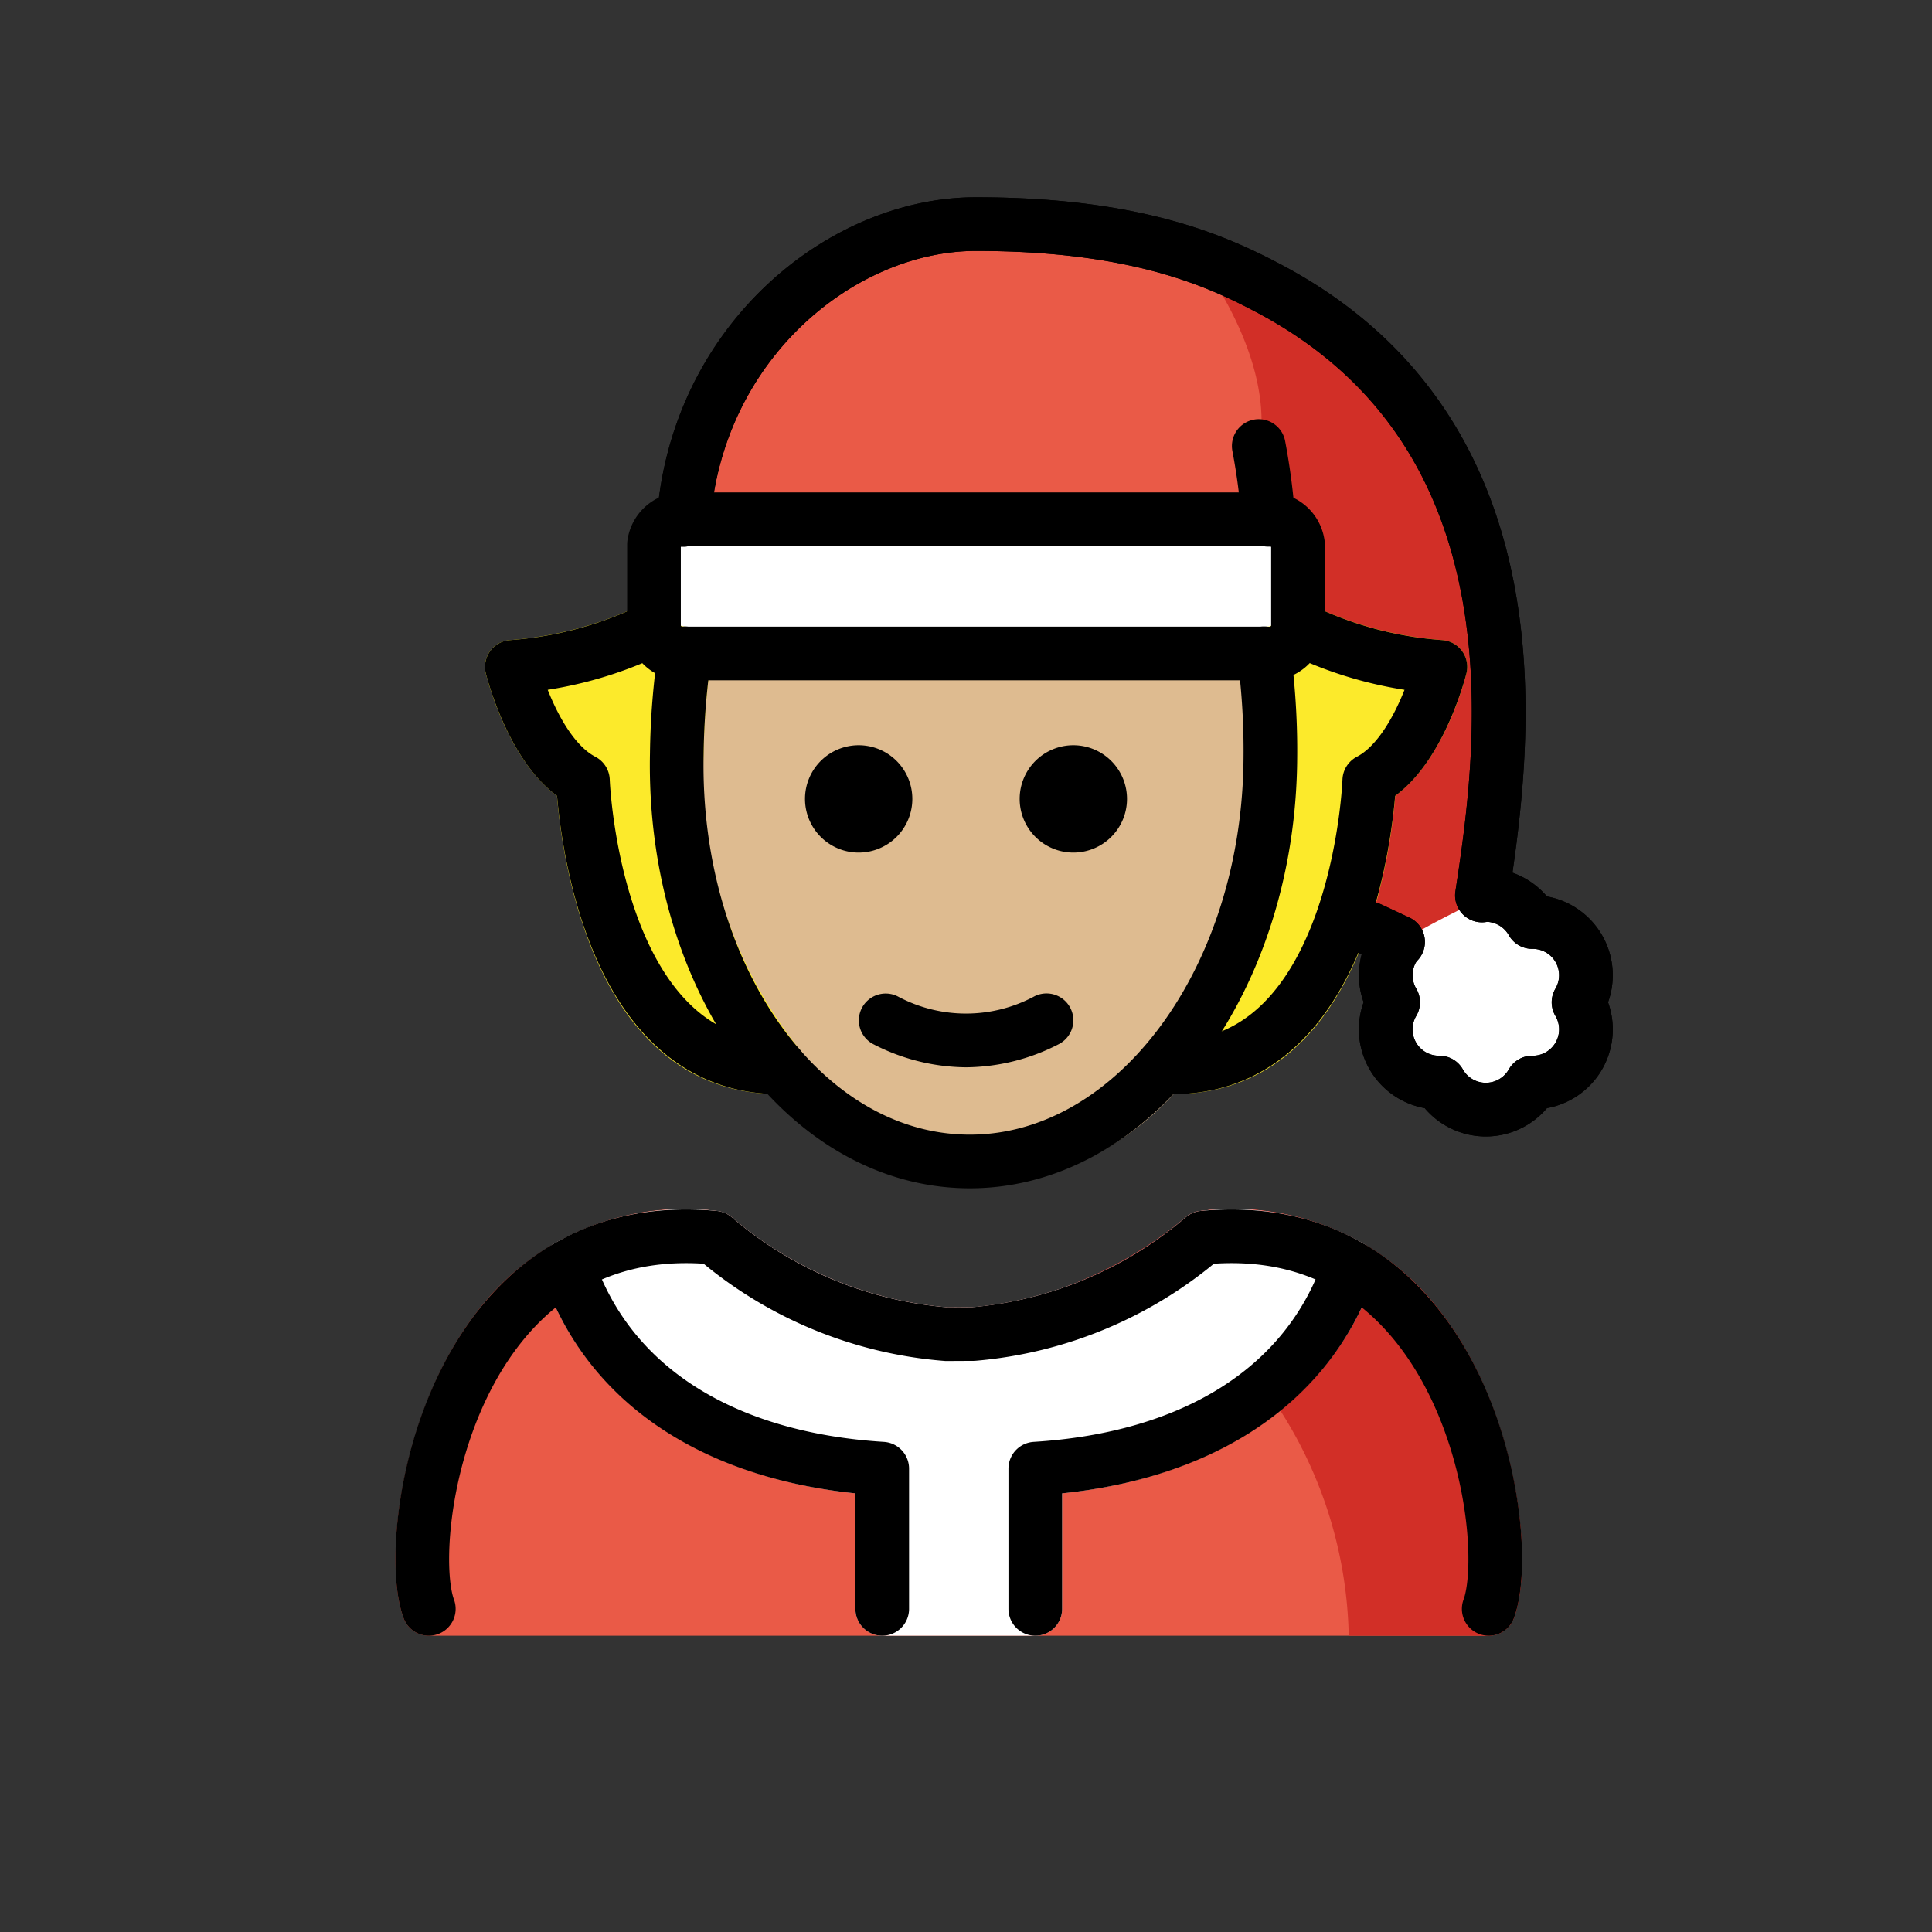 <svg xmlns="http://www.w3.org/2000/svg" viewBox="0 0 72 72"><rect x="0" y="0" width="72" height="72" fill="#333333" stroke="none"/><path fill="#ea5a47" d="M25.604 19.372c.505-6.644 5.896-11.02 10.896-11.02 6 0 9.003 1.39 10.882 2.38 10.492 5.524 8.78 17.345 7.972 22.64.05-.004.095-.02.146-.02a1.99 1.99 0 0 1 1.727 1.009 1.983 1.983 0 0 1 1.727 2.991 1.983 1.983 0 0 1-1.727 2.992 1.984 1.984 0 0 1-3.454 0 1.983 1.983 0 0 1-1.727-2.992 1.99 1.99 0 0 1-.01-2 2 2 0 0 1 .193-.25l-1.031-.482Z"/><path fill="#d22f27" d="m25.972 19.72 19.528-.368s4-3-1-10c14 4 11.074 22.8 11.084 22.937-.02-.025-.077.085-.23 1.083.05-.003.095-.02.146-.02l-3.465 2a2 2 0 0 1 .194-.25l-1.06.566Z"/><path fill="#fff" d="M51.5 37.352a4 4 0 1 0 4-4c-2 1-2 1-3.296 1.733a4 4 0 0 0-.704 2.267M47.322 19.352H25.678a1.077 1.077 0 0 0-1.178.933v3.135a1.077 1.077 0 0 0 1.178.933h21.644a1.077 1.077 0 0 0 1.178-.933v-3.135a1.077 1.077 0 0 0-1.178-.933"/><path fill="#ea5a47" d="M55.48 60.958h-39.5a1 1 0 0 1-.938-.652c-.781-2.106-.108-7.711 2.69-11.357a9.69 9.69 0 0 1 8.981-3.82 1 1 0 0 1 .544.224 14.17 14.17 0 0 0 8.077 3.37l.934-.008a14.17 14.17 0 0 0 7.934-3.362 1 1 0 0 1 .544-.225 9.69 9.69 0 0 1 8.981 3.82c2.798 3.647 3.472 9.251 2.69 11.358a1 1 0 0 1-.937.652"/><path fill="#d22f27" d="M53.727 48.948a9.69 9.69 0 0 0-8.981-3.82 1 1 0 0 0-.544.224 15.3 15.3 0 0 1-4.754 2.701 9.55 9.55 0 0 1 7.825 3.863 16.14 16.14 0 0 1 2.99 9.042h5.217a1 1 0 0 0 .938-.653c.781-2.107.107-7.711-2.69-11.358"/><path fill="#fff" d="M50.802 46.338a9.97 9.97 0 0 0-6.057-1.21 1 1 0 0 0-.543.225 14.17 14.17 0 0 1-7.934 3.362l-.933.008a14.17 14.17 0 0 1-8.077-3.37 1 1 0 0 0-.543-.225 10 10 0 0 0-6.056 1.21.986.986 0 0 0-.414 1.218c.003.01 0 .022.004.033 1.568 4.544 5.78 7.45 11.63 8.064v4.305a1 1 0 0 0 1 1h5.703a1 1 0 0 0 1-1v-4.305c5.85-.615 10.062-3.52 11.63-8.064.004-.011.001-.022.005-.034a.99.99 0 0 0-.415-1.217"/><path fill="#debb90" d="M48.027 24.164a29 29 0 0 1 .252 4.451 18.8 18.8 0 0 1-3.656 11.056 10.77 10.77 0 0 1-8.486 4.589l-.196-.002c-6.621-.138-11.858-7.385-11.675-16.155a28 28 0 0 1 .349-4.121H47.94Z"/><g fill="#fcea2b"><path d="m29.771 39.082-.007-.013a16.43 16.43 0 0 1-3.542-10.975 28 28 0 0 1 .261-3.406.94.94 0 0 0-.419-1.174l-.035-.024a1 1 0 0 0-.256-.093 1 1 0 0 0-.101-.037c-.024-.004-.045.005-.068.003-.018-.001-.034-.01-.053-.01a.4.4 0 0 1-.184-.04l-.002-.007c0-.006-.005-.012-.005-.019a1 1 0 0 0-.114-.346l-.004-.013c-.013-.024-.036-.037-.051-.059a1 1 0 0 0-.186-.215 1 1 0 0 0-.118-.073 1.6 1.6 0 0 0-.514-.162c-.021 0-.04.011-.06.012a1.8 1.8 0 0 0-.381.102c-.017.008-.035.007-.051.016a13.6 13.6 0 0 1-4.9 1.308 1 1 0 0 0-.877 1.236c.088.35.85 3.229 2.654 4.567.187 2.311 1.356 11.116 8.297 11.116a.997.997 0 0 0 .716-1.694M42.699 39.776a1 1 0 0 0 1 1c6.94 0 8.11-8.805 8.297-11.116 1.803-1.338 2.565-4.216 2.653-4.567a1 1 0 0 0-.877-1.236 13.6 13.6 0 0 1-4.9-1.308c-.015-.009-.034-.008-.05-.016a1.8 1.8 0 0 0-.381-.102c-.021 0-.04-.012-.06-.012a1 1 0 0 0-.155.03 1 1 0 0 0-.153.028 1 1 0 0 0-.207.104 1 1 0 0 0-.117.073 1 1 0 0 0-.186.215c-.015.022-.038.035-.051.06l-.005.012a1 1 0 0 0-.113.347c0 .006-.005.012-.005.018l-.002.007a.4.4 0 0 1-.184.04c-.02 0-.035.01-.054.01-.023.002-.044-.007-.067-.003a1 1 0 0 0-.101.037 1 1 0 0 0-.256.093l-.036.024a.94.94 0 0 0-.418 1.174 28 28 0 0 1 .261 3.406A16.43 16.43 0 0 1 42.99 39.07l-.008.013a1 1 0 0 0-.283.694"/></g><path fill="none" stroke="#000" stroke-linecap="round" stroke-linejoin="round" stroke-width="2" d="M25.52 24.348a28 28 0 0 0-.298 3.747c-.172 8.26 4.639 15.06 10.746 15.188s11.197-6.466 11.37-14.727M47.338 28.556a27.5 27.5 0 0 0-.235-4.208"/><path d="M42 29.773a2 2 0 1 1-2-2 2 2 0 0 1 2 2M34 29.773a2 2 0 1 1-2-2 2 2 0 0 1 2 2M36 39.775a7.65 7.65 0 0 1-3.447-.858 1 1 0 0 1 .894-1.789 5.38 5.38 0 0 0 5.106 0 1 1 0 1 1 .894 1.79 7.65 7.65 0 0 1-3.447.857"/><path fill="none" stroke="#000" stroke-linecap="round" stroke-linejoin="round" stroke-width="2" d="M47.27 19.372a24 24 0 0 0-.36-2.75"/><path fill="none" stroke="#000" stroke-linecap="round" stroke-linejoin="round" stroke-width="2" d="M47.195 19.352H25.55a1.077 1.077 0 0 0-1.178.933v3.135a1.077 1.077 0 0 0 1.178.933h21.644a1.077 1.077 0 0 0 1.178-.933v-3.135a1.077 1.077 0 0 0-1.178-.933"/><path fill="none" stroke="#000" stroke-linecap="round" stroke-linejoin="round" stroke-width="2" d="M25.476 19.372c.506-6.644 5.897-11.02 10.897-11.02 6 0 9.002 1.39 10.881 2.38 10.493 5.524 8.78 17.345 7.973 22.64.05-.004.095-.02.146-.02a1.99 1.99 0 0 1 1.727 1.009 1.983 1.983 0 0 1 1.727 2.991 1.983 1.983 0 0 1-1.727 2.992 1.984 1.984 0 0 1-3.455 0 1.983 1.983 0 0 1-1.727-2.992 1.99 1.99 0 0 1-.01-2 2 2 0 0 1 .194-.25l-1.031-.482"/><path fill="none" stroke="#000" stroke-linecap="round" stroke-linejoin="round" stroke-width="2" d="M25.476 19.372c.506-6.644 5.897-11.02 10.897-11.02 6 0 9.002 1.39 10.881 2.38 10.493 5.524 8.78 17.345 7.973 22.64.05-.004.095-.02.146-.02a1.99 1.99 0 0 1 1.727 1.009 1.983 1.983 0 0 1 1.727 2.991 1.983 1.983 0 0 1-1.727 2.992 1.984 1.984 0 0 1-3.455 0 1.983 1.983 0 0 1-1.727-2.992 1.99 1.99 0 0 1-.01-2 2 2 0 0 1 .194-.25l-1.031-.482M38.582 59.958v-5.225c5.863-.362 10.13-2.969 11.684-7.47"/><path fill="none" stroke="#000" stroke-linecap="round" stroke-linejoin="round" stroke-width="2" d="M55.48 59.958c.993-2.674-.775-14.758-10.64-13.834a15.13 15.13 0 0 1-8.565 3.592l-1.004.005a15.1 15.1 0 0 1-8.65-3.597c-9.866-.924-11.633 11.16-10.641 13.834"/><path fill="none" stroke="#000" stroke-linecap="round" stroke-linejoin="round" stroke-width="2" d="M21.194 47.263c1.554 4.501 5.82 7.108 11.684 7.47v5.225M24.373 23.42a14.3 14.3 0 0 1-5.298 1.433s.818 3.288 2.649 4.236c0 0 .386 10.687 7.33 10.687M48.381 23.42a14.3 14.3 0 0 0 5.298 1.433s-.818 3.288-2.65 4.236c0 0-.385 10.687-7.33 10.687"/></svg>